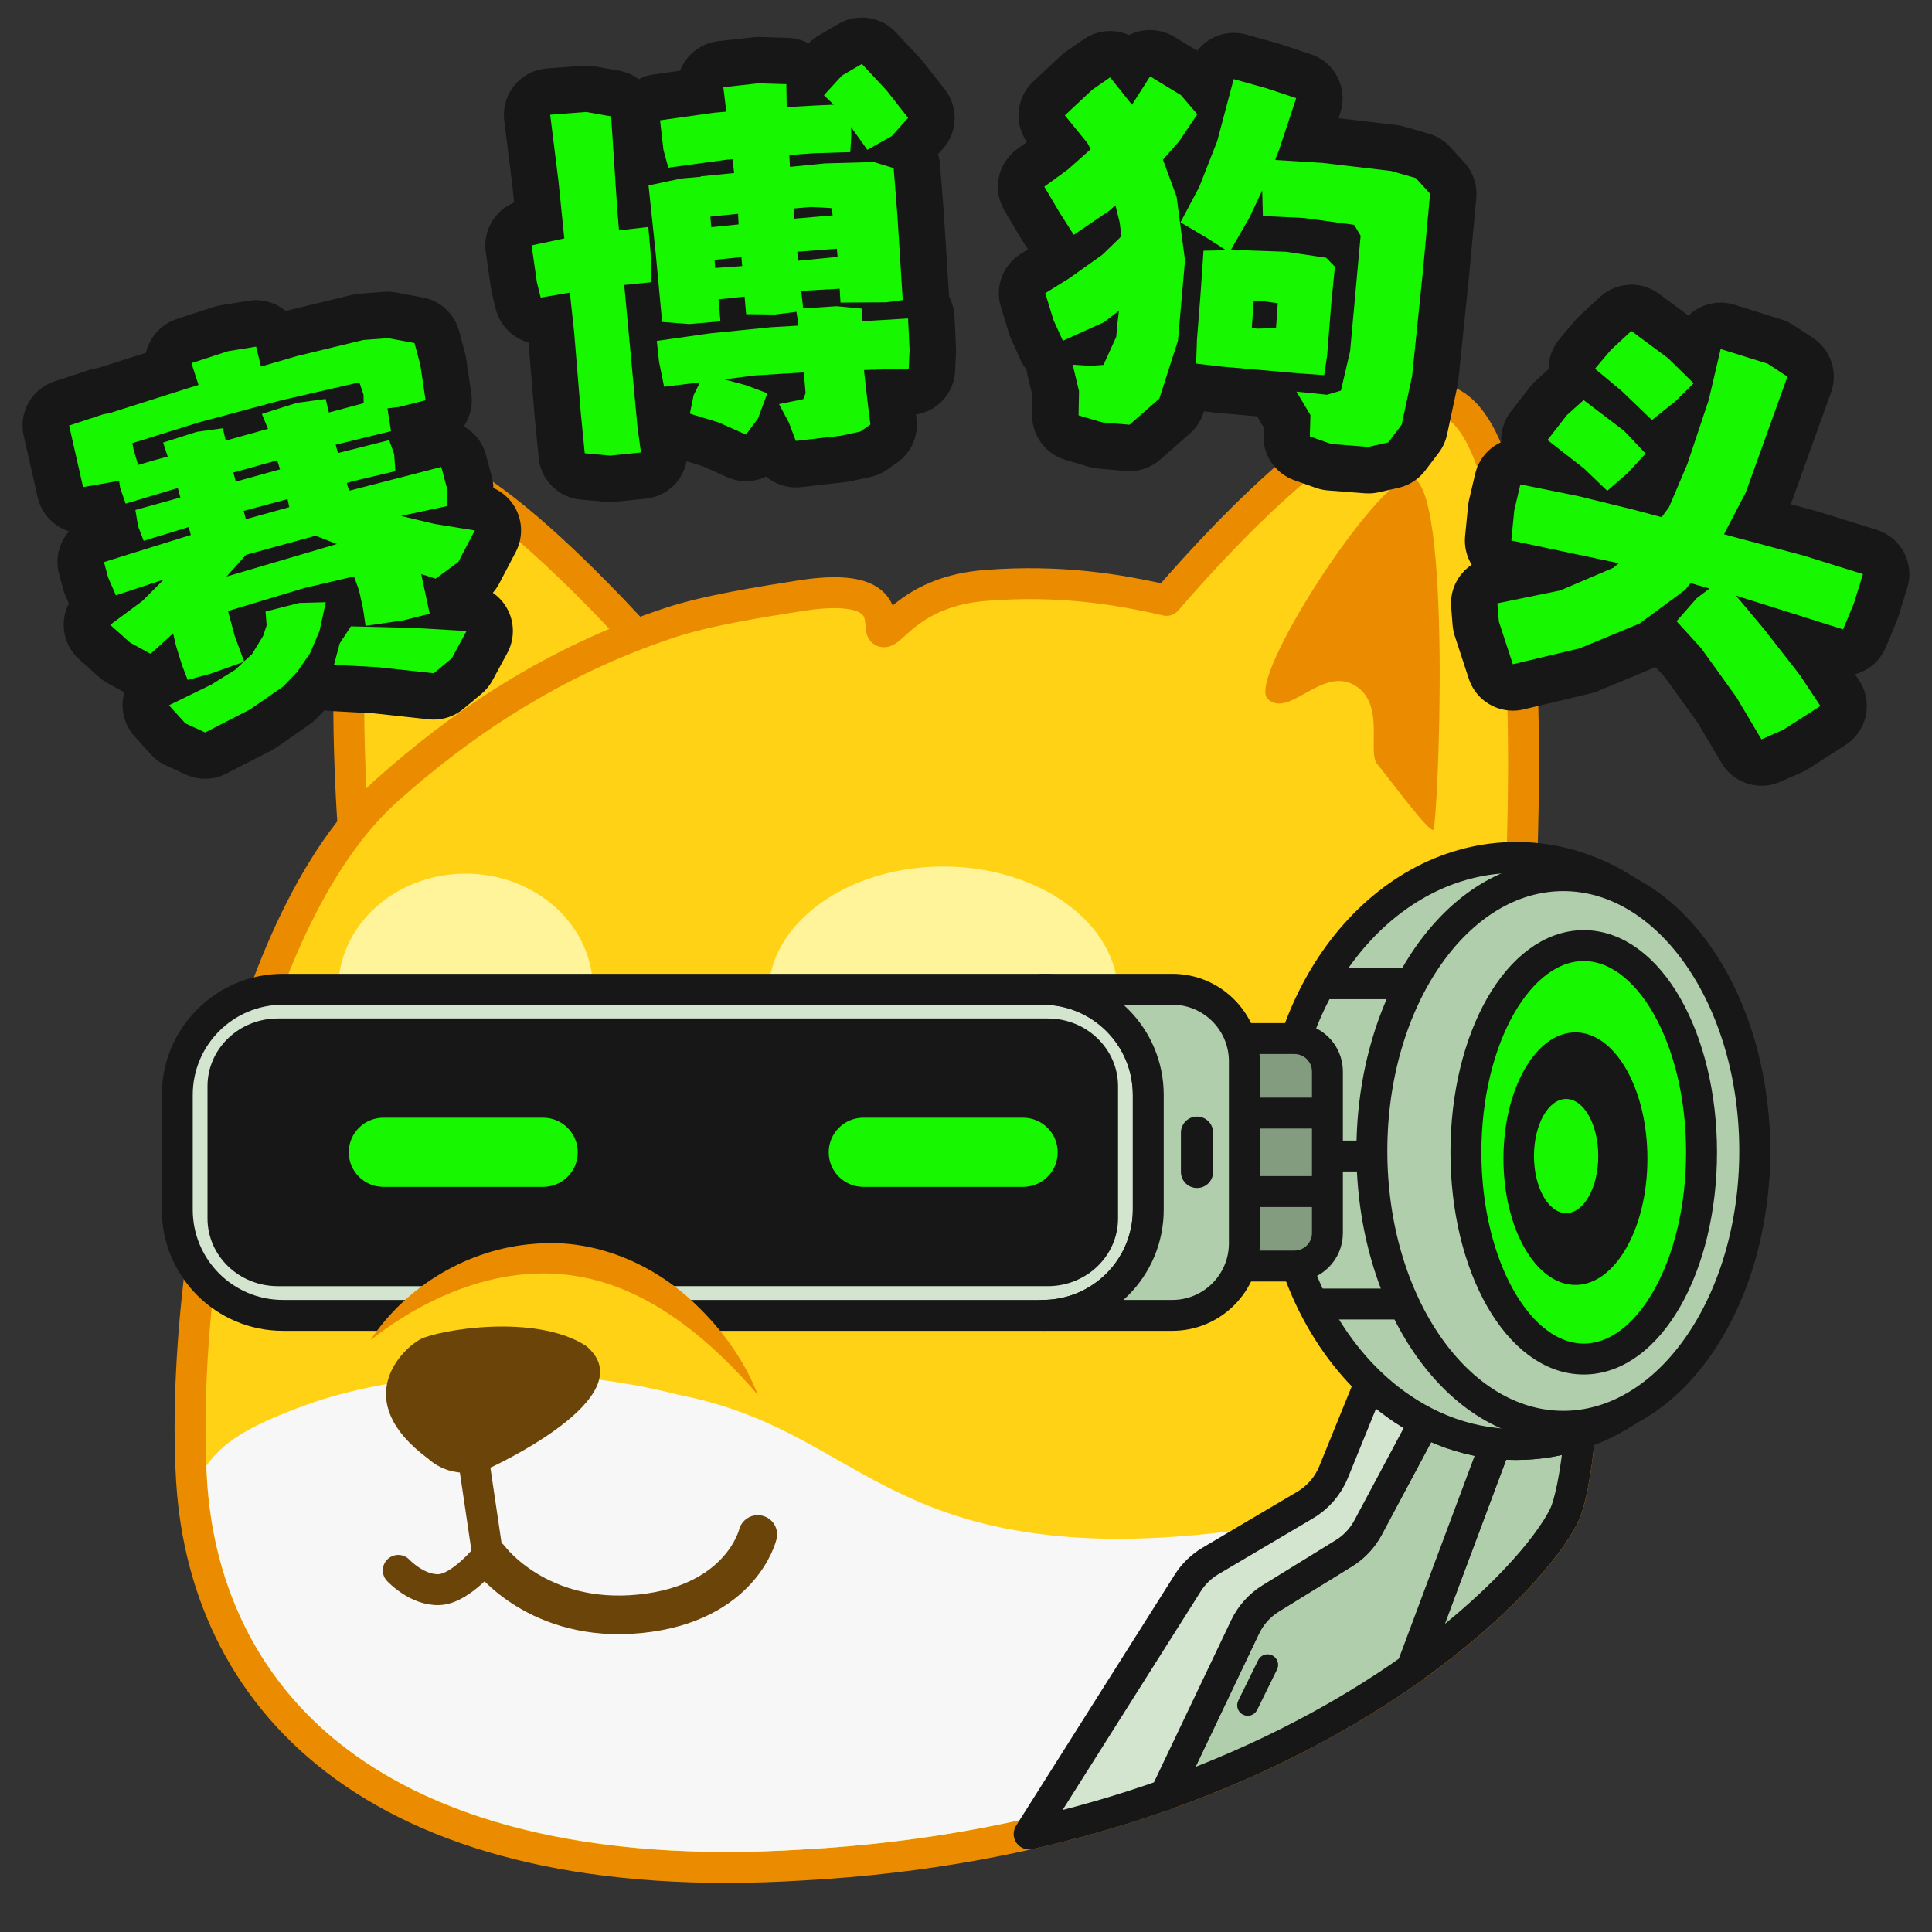 <?xml version="1.0" encoding="utf-8"?>
<!-- Generator: Adobe Illustrator 26.5.0, SVG Export Plug-In . SVG Version: 6.00 Build 0)  -->
<svg version="1.1" id="_图层_1" xmlns="http://www.w3.org/2000/svg" xmlns:xlink="http://www.w3.org/1999/xlink" x="0px" y="0px"
	 viewBox="0 0 500 500" enable-background="new 0 0 500 500" xml:space="preserve">
<rect x="0" y="0" width="500" height="500" fill="#333333" stroke="none"/>
<g id="_赛博狗头">
	<g>
		<g>
			<path fill="#FFD215" stroke="#EB8C00" stroke-width="8" stroke-linecap="round" stroke-linejoin="round" d="M176.14,177.28
				c-30.95,10.22-54.82,26.9-73.2,43.31c-3.54,3.16-6.88,6.82-10.02,10.9c-1.78-13.72-8.34-97.65,9.38-110.09
				C118.33,110.57,168.65,168.48,176.14,177.28L176.14,177.28z"/>
			<path fill="#FFD215" stroke="#EB8C00" stroke-width="8" stroke-linecap="round" stroke-linejoin="round" d="M404.74,392.31
				c-9.58,19.51-72.54,83.49-196.75,90.33C99.18,489.49,53.1,441.35,49.57,383.07c-1.99-33.08,3.7-83.5,18.26-124.33
				c5.95-16.68,13.37-31.75,22.36-43.39c3.15-4.08,6.49-7.74,10.02-10.9c18.38-16.41,42.24-33.09,73.2-43.31
				c9.58-3.17,23.3-5.33,34.28-7.06c25.4-3.8,18.63,9.12,20.95,9.43s7.47-10.53,26.5-12.01s34.08,0.94,46.75,3.88
				c17.6-20.37,48.41-52.28,68.76-52.28c28.73,0,24.01,111.04,22.18,141.5c23.6,62.71,17.73,135.87,11.92,147.71L404.74,392.31z"/>
			<path fill="#F7F7F7" d="M403.61,380.38c-0.78,5.03-1.66,8.54-2.46,10.17l0,0c-4.52,9.22-22.6,29.68-53.84,48.24
				c-27.22,16.17-73.53,36.22-139.56,39.86c-54.33,3.42-97.04-7.14-123.52-30.54c-18.46-16.31-29.06-38.88-30.66-65.27
				c-0.07-1.15-0.13-2.33-0.18-3.53c4.17-5.69,9.94-10.02,26.29-15.88c20.21-7.25,57.51-12.24,96.1-2.43l0.22,0.05
				c17.3,3.44,28.68,9.9,40.72,16.74l0.09,0.05c16.48,9.38,33.52,19.08,66.35,20.29c30.17,1.11,65.25-6.37,93.42-12.38
				c9.35-1.98,18.17-3.86,25.35-5.08l1.69-0.29H403.61z"/>
			<ellipse fill="#FFF49A" cx="120.49" cy="256.01" rx="32.97" ry="29.91"/>
			<ellipse fill="#FFF49A" cx="244.1" cy="257.3" rx="45.25" ry="33.04"/>
			<path fill="#EB8C00" d="M365.16,123.59c-8.44-0.38-42.56,52.03-37.11,57.26s13.81-8.21,22.25-3.65
				c8.44,4.56,3.45,17.41,6.11,20.53s13.33,17.75,14.52,17.03s5.09-90.49-5.78-91.17H365.16z"/>
		</g>
		<g>
			<path fill="#B0CEAB" stroke="#171717" stroke-width="8" stroke-linecap="round" stroke-linejoin="round" d="M408.84,371.11
				c-1,10.52-2.56,18.04-4.11,21.19c-3.94,8.01-16.89,23.55-39.42,39.54l21.78-58.29c1.76,0.19,3.53,0.28,5.32,0.28
				C398.1,373.83,403.6,372.88,408.84,371.11L408.84,371.11z"/>
			<path fill="#B0CEAB" stroke="#171717" stroke-width="8" stroke-linecap="round" stroke-linejoin="round" d="M387.1,373.56
				l-21.78,58.29c-16.23,11.52-37.43,23.28-63.79,32.64l20.7-43.46c1.45-3.04,3.75-5.6,6.61-7.37l18.96-11.69
				c2.63-1.62,4.79-3.92,6.25-6.65l14.6-27.34C374.41,370.94,380.62,372.87,387.1,373.56L387.1,373.56z"/>
			<path fill="#D3E5CF" stroke="#171717" stroke-width="8" stroke-linecap="round" stroke-linejoin="round" d="M368.65,367.99
				l-14.6,27.34c-1.46,2.73-3.62,5.03-6.25,6.65l-18.96,11.69c-2.87,1.77-5.16,4.33-6.61,7.37l-20.7,43.46l0,0
				c-10.85,3.85-22.57,7.29-35.19,10.14l41.04-64.95c1.48-2.35,3.5-4.31,5.89-5.72l24.54-14.5c3.3-1.95,5.86-4.93,7.31-8.47
				l9.42-23.17c4.29,4.12,9.03,7.55,14.12,10.17L368.65,367.99z"/>
			<path fill="#171717" d="M329.25,428.41L329.25,428.41c1.36,0.67,1.91,2.3,1.25,3.65l-5.15,10.47c-0.66,1.35-2.29,1.9-3.64,1.24
				l-0.01,0c-1.35-0.66-1.9-2.29-1.24-3.64l5.15-10.47C326.27,428.31,327.9,427.75,329.25,428.41z"/>
		</g>
		<g>
			<path fill="#B0CEAB" stroke="#171717" stroke-width="8" stroke-linecap="round" stroke-linejoin="round" d="M454.12,297.87
				c0,34.95-19.17,64.39-45.29,73.24c-5.23,1.78-10.74,2.72-16.42,2.72c-1.79,0-3.56-0.09-5.32-0.28
				c-6.49-0.68-12.69-2.6-18.45-5.57c-5.09-2.62-9.83-6.05-14.12-10.17c-14.49-13.9-23.81-35.58-23.81-59.95
				c0-41.95,27.62-75.96,61.7-75.96c0.48,0,0.97,0,1.44,0.02c33.41,0.95,60.27,34.58,60.27,75.94L454.12,297.87z"/>
			
				<ellipse fill="#B0CEAB" stroke="#171717" stroke-width="8" stroke-linecap="round" stroke-linejoin="round" cx="404.58" cy="297.87" rx="49.54" ry="71.25"/>
			
				<ellipse fill="#17F700" stroke="#171717" stroke-width="8" stroke-linecap="round" stroke-linejoin="round" cx="409.87" cy="298.22" rx="30.49" ry="53.5"/>
			<ellipse fill="#171717" cx="407.72" cy="299.86" rx="18.63" ry="32.68"/>
			<ellipse fill="#17F700" cx="405.31" cy="299.18" rx="8.32" ry="14.77"/>
			<line fill="none" stroke="#171717" stroke-width="8" stroke-miterlimit="10" x1="365.49" y1="254.59" x2="341.79" y2="254.59"/>
			<line fill="none" stroke="#171717" stroke-width="8" stroke-miterlimit="10" x1="354.42" y1="299.18" x2="330.71" y2="299.18"/>
			<line fill="none" stroke="#171717" stroke-width="8" stroke-miterlimit="10" x1="363.48" y1="337.48" x2="339.78" y2="337.48"/>
		</g>
		<g>
			<path fill="#D3E5CF" stroke="#171717" stroke-width="8" stroke-linecap="round" stroke-linejoin="round" d="M297.18,283.36v29.72
				c0,15.1-12.24,27.34-27.34,27.34H73.22c-15.11,0-27.34-12.24-27.34-27.34v-29.72c0-15.1,12.24-27.34,27.34-27.34h196.62
				C284.94,256.02,297.18,268.26,297.18,283.36z"/>
			<path fill="#171717" d="M289.35,281.1v34.23c0,9.68-8.15,17.53-18.2,17.53H71.91c-10.05,0-18.21-7.85-18.21-17.53V281.1
				c0-9.68,8.15-17.52,18.21-17.52h199.23C281.19,263.58,289.34,271.42,289.35,281.1L289.35,281.1z"/>
			<path fill="#839B7E" stroke="#171717" stroke-width="8" stroke-linecap="round" stroke-linejoin="round" d="M317.88,268.78h17.13
				c4.71,0,8.53,3.82,8.53,8.53v41.81c0,4.71-3.82,8.53-8.53,8.53h-17.13V268.78L317.88,268.78z"/>
			<path fill="#B0CEAB" stroke="#171717" stroke-width="8" stroke-linecap="round" stroke-linejoin="round" d="M322.04,274.66v47.11
				c0,10.3-8.35,18.65-18.65,18.65h-33.56c15.1,0,27.34-12.24,27.34-27.34v-29.72c0-15.1-12.24-27.34-27.34-27.34h33.56
				c10.3,0,18.65,8.35,18.65,18.65V274.66z"/>
			<path fill="#17F700" d="M99.22,289.26h41.34c4.95,0,8.96,4.01,8.96,8.95v0c0,4.95-4.01,8.95-8.96,8.95H99.22
				c-4.95,0-8.96-4.01-8.96-8.95v0C90.26,293.27,94.27,289.26,99.22,289.26z"/>
			<path fill="#17F700" d="M223.43,289.26h41.34c4.95,0,8.96,4.01,8.96,8.95v0c0,4.95-4.01,8.95-8.96,8.95h-41.34
				c-4.95,0-8.96-4.01-8.96-8.95v0C214.47,293.27,218.48,289.26,223.43,289.26z"/>
			<path fill="#171717" d="M309.78,288.97L309.78,288.97c2.31,0,4.17,1.86,4.17,4.16v10.16c0,2.3-1.86,4.16-4.16,4.16h-0.01
				c-2.3,0-4.16-1.86-4.16-4.16v-10.16C305.62,290.83,307.48,288.97,309.78,288.97z"/>
			<line fill="none" stroke="#171717" stroke-width="8" stroke-miterlimit="10" x1="322.04" y1="288.06" x2="343.33" y2="288.06"/>
			<line fill="none" stroke="#171717" stroke-width="8" stroke-miterlimit="10" x1="322.04" y1="308.38" x2="343.33" y2="308.38"/>
		</g>
		<g>
			<path fill="#FFD215" d="M95.87,346.84c0,0,17.79-21.21,45.74-21.21c34.9,0,54.52,35.36,54.52,35.36"/>
			<path fill="#EB8C00" d="M95.87,346.84c9.28-14.08,25.41-23.68,42.31-24.93c14.69-1.41,29.44,4.43,40.29,14.2
				c7.64,6.9,13.92,15.3,17.66,24.87c-12.31-14.29-28.22-27.79-47.16-30.76c-19.1-3.05-38.21,4.94-53.09,16.61l0,0L95.87,346.84z"/>
		</g>
		<g>
			<path fill="none" stroke="#6B4409" stroke-width="8" stroke-linecap="round" stroke-linejoin="round" d="M122.79,379.29
				l3.44,23.22c0,0-6.8,8.59-12.52,8.88c-5.73,0.29-10.64-4.98-10.64-4.98"/>
			<path fill="none" stroke="#6B4409" stroke-width="10" stroke-linecap="round" stroke-linejoin="round" d="M126.75,403.28
				c0,0,12.5,17.01,38.83,14.37s30.54-20.53,30.54-20.53"/>
			<path fill="#6B4409" d="M108.84,346.57c-4.42,2.27-18.72,15.6,1.95,30.93c6.89,6.11,15.27,2.73,15.27,2.73
				s41.66-18.72,25.54-31.97C138.21,339.75,113.26,344.3,108.84,346.57L108.84,346.57z"/>
		</g>
	</g>
	<g>
		<g>
			<path fill="#17F700" d="M53.08,195.53c-0.85,0-1.71-0.18-2.5-0.55l-5.13-2.36c-0.74-0.34-1.41-0.83-1.95-1.44l-4.22-4.68
				c-1.26-1.4-1.79-3.31-1.43-5.16s1.57-3.42,3.26-4.25l1.24-0.61l-0.75-1.93c-0.83,0.4-1.73,0.61-2.64,0.61
				c-0.98,0-1.97-0.24-2.87-0.73l-5.27-2.87c-0.41-0.22-0.78-0.49-1.13-0.8l-5.19-4.64c-1.34-1.2-2.08-2.94-2-4.75
				c0.08-1.73,0.9-3.33,2.24-4.41c-0.1-0.18-0.2-0.37-0.28-0.57l-2-4.62c-0.12-0.27-0.21-0.55-0.29-0.83l-1.07-3.99
				c-0.83-3.11,0.93-6.32,4-7.28l4.95-1.55c-0.12-0.34-0.21-0.68-0.26-1.03l-0.26-1.59c-1.22-0.69-2.2-1.82-2.69-3.24l-0.36-1.04
				l-3.97,0.69c-0.35,0.06-0.69,0.09-1.03,0.09c-2.75,0-5.22-1.9-5.84-4.67l-2.44-10.76l-1.17-5.18c-0.68-3.01,1.04-6.05,3.98-7.02
				l8.97-2.95c0.3-0.1,0.6-0.17,0.91-0.22l0.99-0.16c0.08-0.03,0.16-0.06,0.24-0.08l16.69-5.31c-0.45-1.48-0.31-3.07,0.39-4.45
				c0.72-1.42,1.98-2.49,3.49-2.99l9.49-3.09c0.29-0.1,0.59-0.17,0.9-0.22l7.26-1.18c0.32-0.05,0.65-0.08,0.97-0.08
				c2.4,0,4.58,1.44,5.52,3.66l3.33-0.97c0.09-0.03,0.18-0.05,0.27-0.07l17.21-4.17c0.32-0.08,0.64-0.13,0.97-0.15l6.24-0.46
				c0.15-0.01,0.3-0.02,0.45-0.02c0.36,0,0.73,0.03,1.09,0.1l7.04,1.3c2.28,0.42,4.11,2.11,4.71,4.35l1.51,5.63
				c0.06,0.22,0.11,0.45,0.14,0.67l1.36,9.18c0.45,3.05-1.48,5.95-4.47,6.7l-4.5,1.13l0.02,0.11c0.15,0.95,0.07,1.88-0.21,2.74
				l0.75,2.08c0.09,0.26,0.17,0.52,0.22,0.78l4.82-1.25c0.5-0.13,1.01-0.19,1.51-0.19c2.65,0,5.07,1.77,5.79,4.45l1.51,5.63
				c0.12,0.46,0.19,0.94,0.2,1.42l0.1,4.47c0,0.07,0,0.14,0,0.21l2.04,0.33c1.9,0.31,3.54,1.52,4.4,3.24
				c0.86,1.72,0.84,3.76-0.05,5.47l-4.28,8.17c-0.42,0.81-1.02,1.51-1.76,2.05l-5.74,4.22l0.55,2.58l4.12,0.24
				c2.05,0.12,3.9,1.27,4.9,3.07c1,1.79,1.01,3.97,0.04,5.78l-3.82,7.06c-0.36,0.67-0.85,1.27-1.44,1.76l-4.66,3.88
				c-1.08,0.9-2.44,1.39-3.84,1.39c-0.21,0-0.43-0.01-0.65-0.04l-14.42-1.56l-11.08-0.6c-1.4-0.08-2.71-0.64-3.73-1.56l-0.51,0.74
				c-0.19,0.27-0.4,0.53-0.62,0.77l-3.69,3.84c-0.28,0.29-0.58,0.55-0.91,0.77l-8.51,5.9c-0.22,0.15-0.45,0.29-0.68,0.41
				l-11.67,5.98c-0.86,0.44-1.8,0.66-2.74,0.66L53.08,195.53z"/>
			<path fill="#171717" d="M100.23,87.48l7.04,1.3l1.51,5.63l1.36,9.18l-6.89,1.74l-2.98,0.36l0.92,5.9l-14.31,3.51l0.58,2.15
				l13.26-3.33l1.29,3.6l0.31,4.42l-10.52,2.49l-2.05,0.55l0.19,0.72l0.46,1.3l0.61-0.16l23.19-5.99l1.51,5.63l0.1,4.47l-12.04,2.57
				l8.67,2.06l10.44,1.7l-4.28,8.17l-5.87,4.31l-3.72-1.2l0.86,4.05l1.34,6.22l-6.78,1.71l-9.82,1.43l-0.67-4.54l-1.03-4.66
				l-1.29-3.6l-12.91,3.02l-19.7,5.94l1.73,6.45l2.43,6.59l2.03-1.86l2.9-4.73l0.91-2.77l-0.29-3.54l8.73-2.23l6.86-0.19l-0.83,3.84
				l-0.79,3.61l-2.42,5.7l-3.31,4.84l-3.69,3.84l-8.51,5.9l-11.67,5.98l-5.13-2.36l-4.22-4.68l10.96-5.35l6.21-3.86l2.1-1.99
				l-8.71,3.1l-5.73,1.54l-1.42-3.68l-1.58-5.06l-0.77-3.3l-5.82,5.29l-5.27-2.87l-5.19-4.64l8.33-6.18l5.54-5.54l-12.4,4.09
				l-2.01-4.62l-1.07-3.99l12.25-3.83l10.23-3.18l-0.55-2.05l-11.66,3.56l-1.45-3.78l-0.69-4.2l11.64-3.23l-0.66-2.46l-13.5,4.06
				l-1.43-4.12l-0.26-1.79l-9.33,1.62l-2.44-10.76l-1.17-5.17l8.97-2.95l2.1-0.34l-0.03-0.1l19.61-6.24l2.84-0.87l-1.84-5.65
				l9.48-3.09l7.26-1.18l1.27,5.15l9.26-2.7l17.21-4.17l6.24-0.47 M35.75,120.33l4.48-1.31l3.17-0.85l-1.19-3.63l8.69-2.77
				l6.77-0.94l0.75,3.2l10.93-3.04l-1.58-3.86l9.1-2.88l7.41-1l0.83,3.51l9.01-2.41l-0.04-2.18L93,98.95l-20.26,4.66l-21.29,5.71
				l-17.21,5.38l0.36,1.77l1.14,3.86 M61.03,124.64l11.44-3.17l-0.73-2.33l-11.34,3.15l0.38,1.43L61.03,124.64 M63.64,134.37
				l11.23-3.12l-0.45-2.07l-11.36,3.04L63.64,134.37 M58.62,149.21l28.57-8.42l-5.51-2.14l-17.99,4.93L58.62,149.21 M84.31,155.83
				L84.31,155.83 M90.81,162.1l16.12,0.4l13.82,0.8l-3.82,7.06l-4.66,3.88l-14.58-1.58l-11.25-0.61l1.48-5.55l2.88-4.39
				 M100.21,75.5c-0.3,0-0.59,0.01-0.89,0.03L93.08,76c-0.65,0.05-1.3,0.15-1.94,0.3l-17.21,4.17c0,0,0,0-0.01,0
				c-2.11-1.76-4.82-2.79-7.68-2.79c-0.64,0-1.28,0.05-1.93,0.16l-7.26,1.18c-0.61,0.1-1.21,0.24-1.8,0.44l-9.48,3.09
				c-3.03,0.99-5.54,3.13-6.98,5.97c-0.45,0.89-0.79,1.82-1,2.77l-12.4,3.95l-0.52,0.08c-0.62,0.1-1.22,0.25-1.82,0.44l-8.97,2.95
				c-5.87,1.93-9.31,8.01-7.95,14.04l1.17,5.17l2.45,10.77c0.98,4.3,4.17,7.56,8.12,8.8c-2.57,2.92-3.67,7.03-2.59,11.05l1.07,3.99
				c0.15,0.57,0.35,1.13,0.58,1.67l0.87,2c-0.77,1.51-1.23,3.19-1.31,4.93c-0.16,3.6,1.3,7.09,3.99,9.49l5.19,4.64
				c0.69,0.62,1.45,1.15,2.26,1.59l4.25,2.32c-0.1,0.34-0.18,0.69-0.25,1.04c-0.72,3.7,0.34,7.52,2.86,10.32l4.22,4.68
				c1.09,1.21,2.42,2.19,3.91,2.87l5.13,2.36c1.59,0.73,3.3,1.1,5.01,1.1c1.88,0,3.76-0.44,5.47-1.32l11.67-5.98
				c0.47-0.24,0.93-0.52,1.36-0.82l8.51-5.9c0.66-0.46,1.27-0.97,1.82-1.55l2.1-2.18c0.59,0.12,1.19,0.2,1.8,0.23l10.92,0.59
				l14.25,1.55c0.43,0.05,0.86,0.07,1.29,0.07c2.79,0,5.51-0.97,7.68-2.78l4.66-3.88c1.17-0.98,2.15-2.17,2.88-3.52l3.82-7.06
				c1.95-3.61,1.92-7.97-0.08-11.55c-0.91-1.63-2.17-3-3.67-4.03c0.65-0.73,1.21-1.54,1.66-2.4l4.28-8.17
				c1.79-3.42,1.83-7.48,0.11-10.93c-1.27-2.54-3.37-4.51-5.91-5.63v-0.09c-0.02-0.96-0.16-1.91-0.41-2.84l-1.51-5.63
				c-0.87-3.26-3.01-5.85-5.74-7.37c1.65-2.42,2.41-5.43,1.95-8.52l-1.36-9.18c-0.07-0.45-0.16-0.9-0.28-1.34l-1.51-5.63
				c-1.2-4.47-4.86-7.86-9.42-8.7l-7.04-1.3c-0.72-0.13-1.44-0.2-2.17-0.2l0,0L100.21,75.5z"/>
		</g>
		<g>
			<path fill="#17F700" d="M157.88,123.89c-0.18,0-0.36,0-0.55-0.02l-6.54-0.6c-2.87-0.26-5.15-2.52-5.43-5.39l-1.02-10.44
				l-1.73-21.03l-0.4-3.69l-1.25,0.22c-0.34,0.06-0.69,0.09-1.02,0.09c-2.71,0-5.14-1.84-5.82-4.55l-0.98-3.96
				c-0.05-0.2-0.09-0.4-0.12-0.6l-1.37-9.56c-0.45-3.12,1.6-6.06,4.69-6.72l3.2-0.68l-0.95-9.34l-2.14-17.19
				c-0.2-1.63,0.27-3.27,1.31-4.54s2.55-2.06,4.19-2.18l9.41-0.72c0.15-0.01,0.3-0.02,0.46-0.02c0.36,0,0.71,0.03,1.06,0.09
				l6.38,1.14c2.71,0.49,4.75,2.76,4.93,5.51l0.85,12.97c0.43-0.23,0.89-0.41,1.38-0.53l-0.48-1.76c-0.08-0.29-0.14-0.59-0.17-0.9
				l-0.89-7.69c-0.37-3.23,1.9-6.17,5.12-6.63l11.3-1.59l-0.04-0.31c-0.19-1.59,0.26-3.19,1.25-4.45c0.99-1.26,2.45-2.06,4.04-2.24
				l9.06-1.01c0.22-0.02,0.44-0.04,0.66-0.04c0.06,0,7.43,0.22,7.43,0.22c2.65,0.08,4.87,1.88,5.58,4.31l4.2-4.58
				c0.41-0.45,0.88-0.83,1.41-1.13l5.16-3.01c0.94-0.55,1.98-0.81,3.02-0.81c1.62,0,3.22,0.65,4.39,1.9l6.34,6.79
				c0.12,0.12,0.23,0.26,0.33,0.39l5.63,7.17c1.8,2.3,1.69,5.55-0.26,7.72l-4.13,4.58c1.08,1,1.77,2.39,1.89,3.92l0.97,12.26
				l1.39,21.99c0.03,0.43,0,0.85-0.05,1.25c0.86,1.01,1.37,2.27,1.43,3.61l0.39,8.16c0,0.19,0,0.37,0,0.56l-0.22,4.81
				c-0.14,3.13-2.67,5.62-5.8,5.73l-5.08,0.16l0.26,2.27l0.67,5.29c0.28,2.21-0.69,4.4-2.51,5.67l-2.61,1.82
				c-0.66,0.46-1.4,0.78-2.18,0.95l-5.01,1.08c-0.19,0.04-0.38,0.07-0.58,0.09l-11.69,1.34c-0.23,0.03-0.46,0.04-0.69,0.04
				c-2.47,0-4.71-1.52-5.61-3.87l-0.88-2.33l-1.61,2.15c-1.16,1.56-2.96,2.41-4.81,2.41c-0.82,0-1.66-0.17-2.44-0.52l-6.64-2.96
				l-7.19-2.21c-2.89-0.89-4.66-3.79-4.15-6.75h-0.04c-0.25,0.03-0.49,0.05-0.73,0.05c-0.42,0-0.84-0.04-1.25-0.13l0.35,3.73
				l0.89,6.61c0.22,1.61-0.23,3.24-1.24,4.52c-1.01,1.28-2.49,2.09-4.11,2.25l-8.01,0.81c-0.2,0.02-0.4,0.03-0.6,0.03L157.88,123.89
				z"/>
			<path fill="#171717" d="M223.06,16.55l6.34,6.79l5.63,7.17l-4.27,4.73l-6.29,3.53l-4.24-5.91l0.09,2.23l-0.26,4.28l-9.23,0.28
				l-6.55,0.47l0.16,3.07l9.07-0.9l12.63-0.36l5.14,1.57l0.97,12.26l1.38,21.9l-4.31,0.59l-11.8,0.07l-0.21-3.6l-9.95,0.55l0.5,4.53
				l8.68-0.55l6.44,0.61l0.18,3.28l11.85-0.72l0.39,8.16l-0.22,4.81l-11.56,0.37l0.08,0.95l0.89,7.79l0.68,5.37l-2.61,1.82
				l-5.01,1.08l-11.69,1.34l-1.8-4.74l-2.55-4.78l6.27-1.29l0.61-1.54l-0.47-5.38l-12.8,0.8l-7.79,1l5.67,1.53l5.5,2.07l-2.41,6.49
				l-3.14,4.21l-6.97-3.11l-7.54-2.32l0.97-4.76l1.62-3.33l-9.26,1.13l-1.31-6.48l-0.58-5.38l13.66-1.94l15.82-1.6l7.2-0.42
				l-0.53-3.57l-5.47,0.69l-7.56-0.08l-0.4-4.54l-6.75,0.7l0.5,5.7l-8.02,0.7l-7.07-0.55l-1.68-17.94l-1.84-17.39l8.56-1.81
				l4.96-0.43v-0.11l8.64-0.86l-0.42-3.58l-1.69,0.15l-14.93,2.05l-1.25-4.57l-0.89-7.69l13.98-1.97l3.17-0.28l-0.77-6.32l9.06-1.01
				l7.25,0.22l0.09,5.95l7.3-0.43l4.88-0.21l-2.55-2.44l4.66-5.09L223.06,16.55 M205.59,56.59l2.11-0.18l7.81-0.68l-0.38-1.88
				l-5.34-0.28l-4.43,0.39L205.59,56.59 M184.08,58.8l7.06-0.72l-0.13-2.75l-7.17,0.73L184.08,58.8 M206.54,67.48l10.23-1
				l-0.19-2.11l-10.25,0.79l0.2,2.32 M185.1,69.36l6.98-0.5l-0.2-2.32l-6.96,0.71L185.1,69.36 M151.78,28.98l6.38,1.14l1.61,24.43
				l0.44,5.07l7.58-0.88l0.59,6.76l0.13,7.54l-6.96,0.71l1.63,17.41l1.79,19.21l0.91,6.73l-8.01,0.81l-6.54-0.6l-1.02-10.44
				l-1.73-21.02l-1.1-10.12l-7.55,1.3l-0.98-3.96l-1.37-9.56l8.46-1.8l-1.5-14.76l-2.15-17.26l9.41-0.72 M223.05,4.55
				c-2.07,0-4.15,0.53-6.03,1.63l-5.16,3.01c-0.96,0.56-1.84,1.25-2.6,2.05c-1.61-0.88-3.43-1.4-5.38-1.45l-7.25-0.22
				c-0.12,0-0.24,0-0.36,0c-0.44,0-0.88,0.02-1.32,0.07l-9.06,1.01c-3.18,0.35-6.1,1.96-8.08,4.48c-0.77,0.97-1.37,2.04-1.8,3.17
				l-6.84,0.96c-1.37,0.19-2.66,0.61-3.83,1.22c-1.45-1.07-3.15-1.83-5.02-2.17l-6.38-1.14c-0.7-0.13-1.41-0.19-2.12-0.19
				c-0.3,0-0.61,0.01-0.91,0.03l-9.41,0.72c-3.27,0.25-6.3,1.83-8.38,4.37s-3.02,5.82-2.62,9.08l2.13,17.13l0.42,4.11
				c-5,2.04-8.12,7.28-7.33,12.81l1.37,9.56c0.06,0.4,0.14,0.8,0.23,1.2l0.98,3.96c1.08,4.34,4.41,7.56,8.48,8.68l1.59,19.25
				c0,0.06,0.01,0.12,0.02,0.18l1.02,10.44c0.56,5.73,5.11,10.26,10.85,10.78l6.54,0.6c0.36,0.03,0.73,0.05,1.09,0.05
				c0.4,0,0.8-0.02,1.2-0.06l8.01-0.81c3.24-0.33,6.2-1.95,8.22-4.5c1.21-1.53,2.01-3.31,2.37-5.18l4.17,1.28l6.31,2.82
				c1.58,0.7,3.24,1.04,4.89,1.04c1.8,0,3.57-0.4,5.19-1.18c2.13,1.79,4.85,2.81,7.72,2.81c0.46,0,0.91-0.03,1.38-0.08l11.69-1.34
				c0.39-0.04,0.77-0.11,1.15-0.19l5.01-1.08c1.56-0.34,3.05-0.98,4.36-1.9l2.61-1.82c3.65-2.56,5.59-6.92,5.03-11.35l-0.14-1.11
				c5.57-0.87,9.87-5.55,10.13-11.32l0.22-4.81c0.02-0.37,0.02-0.75,0-1.12l-0.39-8.16c-0.09-1.79-0.57-3.51-1.39-5.06l-1.38-21.8
				c0-0.06,0-0.12-0.01-0.19l-0.97-12.26c-0.07-0.91-0.25-1.8-0.51-2.65l1.22-1.36c3.91-4.34,4.13-10.85,0.52-15.44l-5.63-7.17
				c-0.21-0.27-0.44-0.53-0.67-0.78l-6.34-6.79c-2.33-2.5-5.53-3.81-8.77-3.81l0,0L223.05,4.55z"/>
		</g>
		<g>
			<path fill="#17F700" d="M354.14,121.67c-0.15,0-0.31,0-0.46-0.02l-9.62-0.74c-0.53-0.04-1.05-0.15-1.55-0.33l-5.57-1.98
				c-2.46-0.87-4.07-3.23-3.99-5.83l0.11-3.77l-2.72-4.56c-0.44-0.74-0.71-1.54-0.81-2.36c0,0-14.13-1.24-14.19-1.25l-6.53-0.78
				c-0.49-0.06-0.95-0.17-1.39-0.34l-1.7,5.28c-0.33,1.03-0.94,1.96-1.75,2.67l-7.72,6.77c-1.1,0.96-2.51,1.49-3.96,1.49
				c-0.17,0-0.35,0-0.52-0.02l-7.07-0.62c-0.4-0.03-0.8-0.11-1.18-0.22l-6.12-1.81c-2.59-0.77-4.35-3.17-4.3-5.87l0.11-5.5
				l-1.46-6.1c-0.21-0.86-0.22-1.74-0.04-2.59c-0.92-0.62-1.67-1.48-2.13-2.51l-2.41-5.32c-0.1-0.23-0.19-0.47-0.27-0.71l-2.15-7
				c-0.8-2.6,0.25-5.42,2.57-6.86l6.14-3.82l1.4-1c-0.83-0.48-1.53-1.15-2.05-1.97l-3.65-5.74c-0.03-0.05-4.08-6.89-4.08-6.89
				c-1.58-2.66-0.87-6.09,1.63-7.91l5.9-4.29l1.64-1.45l-3.32-4.09c-1.99-2.45-1.74-6.01,0.56-8.16l7.07-6.62
				c0.21-0.2,0.44-0.39,0.69-0.55l4.64-3.21c1.04-0.72,2.23-1.07,3.41-1.07c1.77,0,3.51,0.78,4.69,2.26l0.42,0.52l0.17-0.27
				c1.14-1.79,3.08-2.78,5.07-2.78c1.06,0,2.14,0.28,3.11,0.87l7.98,4.85c0.54,0.33,1.03,0.74,1.44,1.22l2.17,2.53l1.14-4.28
				c0.41-1.55,1.43-2.87,2.82-3.67c0.92-0.52,1.94-0.79,2.98-0.79c0.54,0,1.08,0.07,1.62,0.22l8.31,2.32
				c0.09,0.03,0.18,0.05,0.27,0.08l7.86,2.6c3.15,1.04,4.85,4.44,3.81,7.58l-2.85,8.62l4.25,0.26c0.11,0,0.22,0.02,0.33,0.03
				l17.8,2.09c0.32,0.04,0.64,0.1,0.95,0.19l6.43,1.84c1.07,0.31,2.03,0.9,2.78,1.73l3.69,4.05c1.14,1.25,1.7,2.92,1.54,4.6
				l-1.84,19.84l-2.82,27.37c-0.02,0.21-0.06,0.43-0.1,0.64l-2.7,12.64c-0.18,0.86-0.56,1.67-1.09,2.38l-3.49,4.59
				c-0.86,1.12-2.08,1.91-3.46,2.22l-5.1,1.15c-0.43,0.1-0.88,0.15-1.32,0.15H354.14z"/>
			<path fill="#171717" d="M297.64,19.76l7.98,4.85l4.25,4.95l-4.65,6.93l-4.25,4.84l3.53,9.56l2.18,16.47l-1.82,20.8l-4.82,15
				l-7.72,6.77l-7.07-0.62l-6.12-1.81l0.12-6.27l-1.64-6.85l4.65,0.3l3.32-0.24l3.3-7.26c0.26-3.03,0.5-5.28,0.7-6.75l-3.88,2.96
				l-10.63,4.81l-2.41-5.32l-2.15-7l6.3-3.92l8.51-6.06l4.53-4.39l0.36-0.5l-0.44-3.44l-1.1-4.46l-1.62,1.45l-9.16,6.22l-3.65-5.74
				l-3.98-6.73l6.13-4.46l5.88-5.23l-0.82-1.56l-5.86-7.21l7.07-6.62l4.64-3.21l5.66,7.09L297.64,19.76 M319.29,20.47l8.31,2.32
				l7.86,2.6l-4.48,13.54c-0.26,0.55-0.58,1.37-0.96,2.47l12.17,0.75l17.8,2.09l6.43,1.84l3.69,4.05l-1.84,19.84l-2.81,27.31
				l-2.7,12.64l-3.49,4.59l-5.1,1.15l-9.62-0.74l-5.57-1.98l0.16-5.52l-3.62-6.06l7.91,0.8l3.6-1.07l2.38-10.22L352.13,61
				l-1.67-2.81l-13.04-1.78l-10.59-0.5l-0.17-6.61l-3.27,6.95l-4.89,8.51l2.02,0.07v-0.11l12.31,0.44l10.4,1.55l2.24,2.32
				l-0.97,9.92l-1.04,13.1l-0.76,5.04l-6.24-0.44l-1.16-0.1l-8.66-0.76l-3.59-0.31l-5.81-0.51l-1.16-0.1l-6.53-0.78l0.23-6.26
				l0.92-11.73l0.77-11.21l5.86-0.13l-5.04-3.21l-6.78-4l4.84-9.15L315,36.57l4.28-16.11 M325.54,85.05l4.69-0.12l0.46-6.45
				l-4.1-0.57l-2.13,0.03l-0.5,6.98l1.58,0.14 M297.65,7.76c-1.9,0-3.77,0.45-5.46,1.31c-1.55-0.69-3.22-1.04-4.9-1.04
				c-2.36,0-4.74,0.69-6.82,2.13l-4.64,3.21c-0.48,0.34-0.94,0.71-1.37,1.11l-7.07,6.62c-4.39,4.11-5.04,10.8-1.62,15.65l-2.58,1.87
				c-5,3.64-6.42,10.49-3.27,15.82l3.98,6.73c0.06,0.11,0.13,0.21,0.2,0.32l1.94,3.05l-1.88,1.17c-4.63,2.88-6.74,8.51-5.13,13.72
				l2.15,7c0.15,0.48,0.33,0.96,0.54,1.42l2.41,5.32c0.41,0.91,0.93,1.76,1.55,2.53c0.05,0.5,0.14,1,0.26,1.49l1.28,5.35l-0.09,4.73
				c-0.11,5.4,3.41,10.21,8.59,11.74l6.12,1.81c0.77,0.23,1.56,0.38,2.36,0.45l7.07,0.62c0.35,0.03,0.7,0.05,1.05,0.05
				c2.9,0,5.72-1.05,7.91-2.98l7.72-6.77c1.63-1.43,2.85-3.28,3.51-5.35l0.13-0.4l3.06,0.37c0.13,0.02,0.26,0.03,0.39,0.04l1.16,0.1
				l5.81,0.51l3.34,0.29l1.69,2.84l-0.06,2.02c-0.15,5.21,3.07,9.92,7.98,11.67l5.57,1.98c1,0.35,2.04,0.57,3.1,0.66l9.62,0.74
				c0.3,0.02,0.61,0.03,0.92,0.03c0.89,0,1.77-0.1,2.64-0.29l5.1-1.15c2.76-0.62,5.21-2.2,6.92-4.45l3.49-4.59
				c1.07-1.4,1.81-3.03,2.18-4.75l2.7-12.64c0.09-0.42,0.16-0.85,0.2-1.28l2.81-27.31c0,0,0-0.08,0.01-0.12l1.84-19.84
				c0.31-3.36-0.81-6.7-3.08-9.2l-3.69-4.05c-1.5-1.65-3.43-2.84-5.57-3.45l-6.43-1.84c-0.62-0.18-1.26-0.31-1.9-0.38l-14.99-1.76
				l0.46-1.4c2.08-6.29-1.33-13.08-7.62-15.16l-7.86-2.6c-0.18-0.06-0.36-0.11-0.54-0.17l-8.31-2.32c-1.06-0.3-2.15-0.44-3.23-0.44
				c-2.07,0-4.13,0.54-5.96,1.58c-1.37,0.78-2.56,1.82-3.51,3.05l-5.94-3.61c-1.94-1.18-4.1-1.75-6.22-1.75l0,0L297.65,7.76z"/>
		</g>
		<g>
			<path fill="#17F700" d="M455.87,197.35c-2.06,0-4.05-1.07-5.16-2.94l-6.29-10.6l-8.84-12.28l-6.01-6.59l-1.72,1.27
				c-0.39,0.29-0.81,0.53-1.26,0.71l-15.43,6.4c-0.29,0.12-0.6,0.22-0.91,0.29l-17.34,4.13c-0.47,0.11-0.93,0.16-1.39,0.16
				c-2.54,0-4.88-1.62-5.7-4.14l-3.62-11.06c-0.15-0.45-0.24-0.91-0.28-1.38l-0.38-4.71c-0.25-3.02,1.8-5.76,4.78-6.36l12.66-2.59
				l-9.1-1.93c-2.99-0.63-5.03-3.42-4.73-6.46l0.77-7.8c0.03-0.26,0.07-0.53,0.13-0.78l1.58-6.71c0.65-2.75,3.11-4.63,5.83-4.63
				c0.39,0,0.79,0.04,1.19,0.12l4.45,0.9l-2.29-1.78c-2.61-2.04-3.08-5.81-1.04-8.42l5.02-6.45c0.22-0.28,0.46-0.54,0.73-0.78
				l4.33-3.89c0.47-0.42,1-0.76,1.55-1.01c-0.32-0.65-0.52-1.37-0.58-2.1c-0.14-1.6,0.37-3.18,1.4-4.4l4.17-4.92
				c0.16-0.19,0.33-0.36,0.51-0.53l5.25-4.85c1.14-1.06,2.6-1.59,4.07-1.59c1.25,0,2.5,0.39,3.57,1.18l9.52,7.05
				c0.22,0.17,0.44,0.35,0.63,0.54l2.98,2.92l0.57-2.41c0.38-1.62,1.42-3.01,2.87-3.84c0.92-0.52,1.94-0.79,2.97-0.79
				c0.6,0,1.21,0.09,1.79,0.27l12.15,3.8c0.53,0.16,1.02,0.4,1.49,0.7l5.14,3.35c2.33,1.52,3.31,4.44,2.37,7.06l-10.76,29.92
				c-0.09,0.25-0.2,0.5-0.32,0.74l-2.21,4.25l13.46,3.61c0.08,0.02,0.15,0.04,0.23,0.07l15.29,4.76c1.52,0.47,2.79,1.53,3.53,2.94
				s0.89,3.05,0.42,4.57l-2.36,7.6c-0.05,0.18-0.12,0.35-0.19,0.52l-2.79,6.71c-0.95,2.29-3.17,3.7-5.54,3.7
				c-0.6,0-1.21-0.09-1.81-0.28l-8.65-2.73l4,5.13c0.09,0.12,0.18,0.25,0.27,0.37l5.32,8.01c0.89,1.34,1.2,2.98,0.87,4.56
				s-1.28,2.95-2.64,3.82l-9.67,6.19c-0.26,0.17-0.54,0.32-0.83,0.44l-5.59,2.45c-0.78,0.34-1.6,0.51-2.41,0.51L455.87,197.35z
				 M427.26,126.89l1.72-4.04l-3.33,3.61l1.62,0.43H427.26z M430.7,113.81c0.49,0.67,0.83,1.41,1.01,2.18l1.34-4.02l-1.76,1.42
				C431.1,113.54,430.9,113.68,430.7,113.81z"/>
			<path fill="#171717" d="M422.19,85.66l9.52,7.05l6.6,6.49l-4.63,4.58l-6.15,4.93l-7.94-7.61l-6.82-5.67l4.17-4.92L422.19,85.66
				 M445.3,90.32l12.15,3.8l5.14,3.35l-10.76,29.92l-5.66,10.88l20.68,5.54l15.29,4.76l-2.36,7.6l-2.79,6.71l-27.72-8.74l7.23,8.63
				l9.31,11.93l5.31,8.01l-9.67,6.19l-5.59,2.45l-6.42-10.83l-9.19-12.78l-6.36-6.97l5.22-5.95l3.31-2.52
				c-2.18-0.59-3.81-1.06-4.89-1.42l-1.34,1.73l-11.9,8.77l-15.43,6.4l-17.34,4.13l-3.62-11.06l-0.38-4.71l16.25-3.33l13.75-5.86
				l1.41-1.16l-0.61-0.16l-27.2-5.75l0.77-7.8l1.58-6.71l14.88,3l14.41,3.53l7.27,1.95l1.89-2.56l4.74-11.13l5.55-16.62L445.3,90.32
				 M409.84,103.54l10.48,7.97l5.56,5.88l-4.63,5.01l-5.3,4.62l-6.02-5.78l-9.44-7.36l5.02-6.45L409.84,103.54 M422.2,73.68
				c-2.94,0-5.86,1.07-8.14,3.18l-5.25,4.85c-0.36,0.33-0.69,0.68-1.01,1.05l-4.17,4.92c-1.87,2.2-2.87,5-2.85,7.87l-3.28,2.94
				c-0.53,0.48-1.02,1-1.46,1.56l-5.02,6.45c-1.83,2.36-2.65,5.18-2.52,7.94c-3.27,1.49-5.84,4.42-6.72,8.18l-1.58,6.71
				c-0.12,0.52-0.21,1.04-0.26,1.57l-0.77,7.8c-0.27,2.7,0.38,5.29,1.71,7.45c-3.54,2.35-5.68,6.5-5.32,10.97l0.38,4.71
				c0.08,0.94,0.26,1.86,0.56,2.76l3.62,11.06c1.64,5.02,6.32,8.27,11.4,8.27c0.92,0,1.85-0.11,2.79-0.33l17.34-4.13
				c0.62-0.15,1.23-0.34,1.82-0.59l15.01-6.23l2.44,2.68l8.48,11.78l6.15,10.37c2.22,3.75,6.2,5.88,10.33,5.88
				c1.61,0,3.25-0.33,4.81-1.01l5.59-2.45c0.57-0.25,1.13-0.55,1.65-0.88l9.67-6.19c2.71-1.73,4.61-4.48,5.27-7.63
				c0.66-3.15,0.04-6.43-1.74-9.11l-1.06-1.59c3.5-0.93,6.52-3.43,8-7l2.79-6.71c0.14-0.34,0.27-0.68,0.38-1.03l2.36-7.6
				c0.95-3.04,0.65-6.33-0.83-9.15c-1.48-2.82-4.02-4.93-7.06-5.88l-15.29-4.76c-0.15-0.05-0.3-0.09-0.46-0.13l-6.49-1.74
				l10.41-28.96c1.88-5.23-0.08-11.07-4.73-14.11l-5.14-3.35c-0.92-0.6-1.92-1.07-2.97-1.4l-12.15-3.8
				c-1.17-0.37-2.38-0.55-3.58-0.55c-2.07,0-4.12,0.53-5.95,1.58c-0.87,0.5-1.67,1.1-2.38,1.78l-7.64-5.66
				c-2.13-1.58-4.64-2.36-7.14-2.36l0,0L422.2,73.68z"/>
		</g>
	</g>
</g>
</svg>
